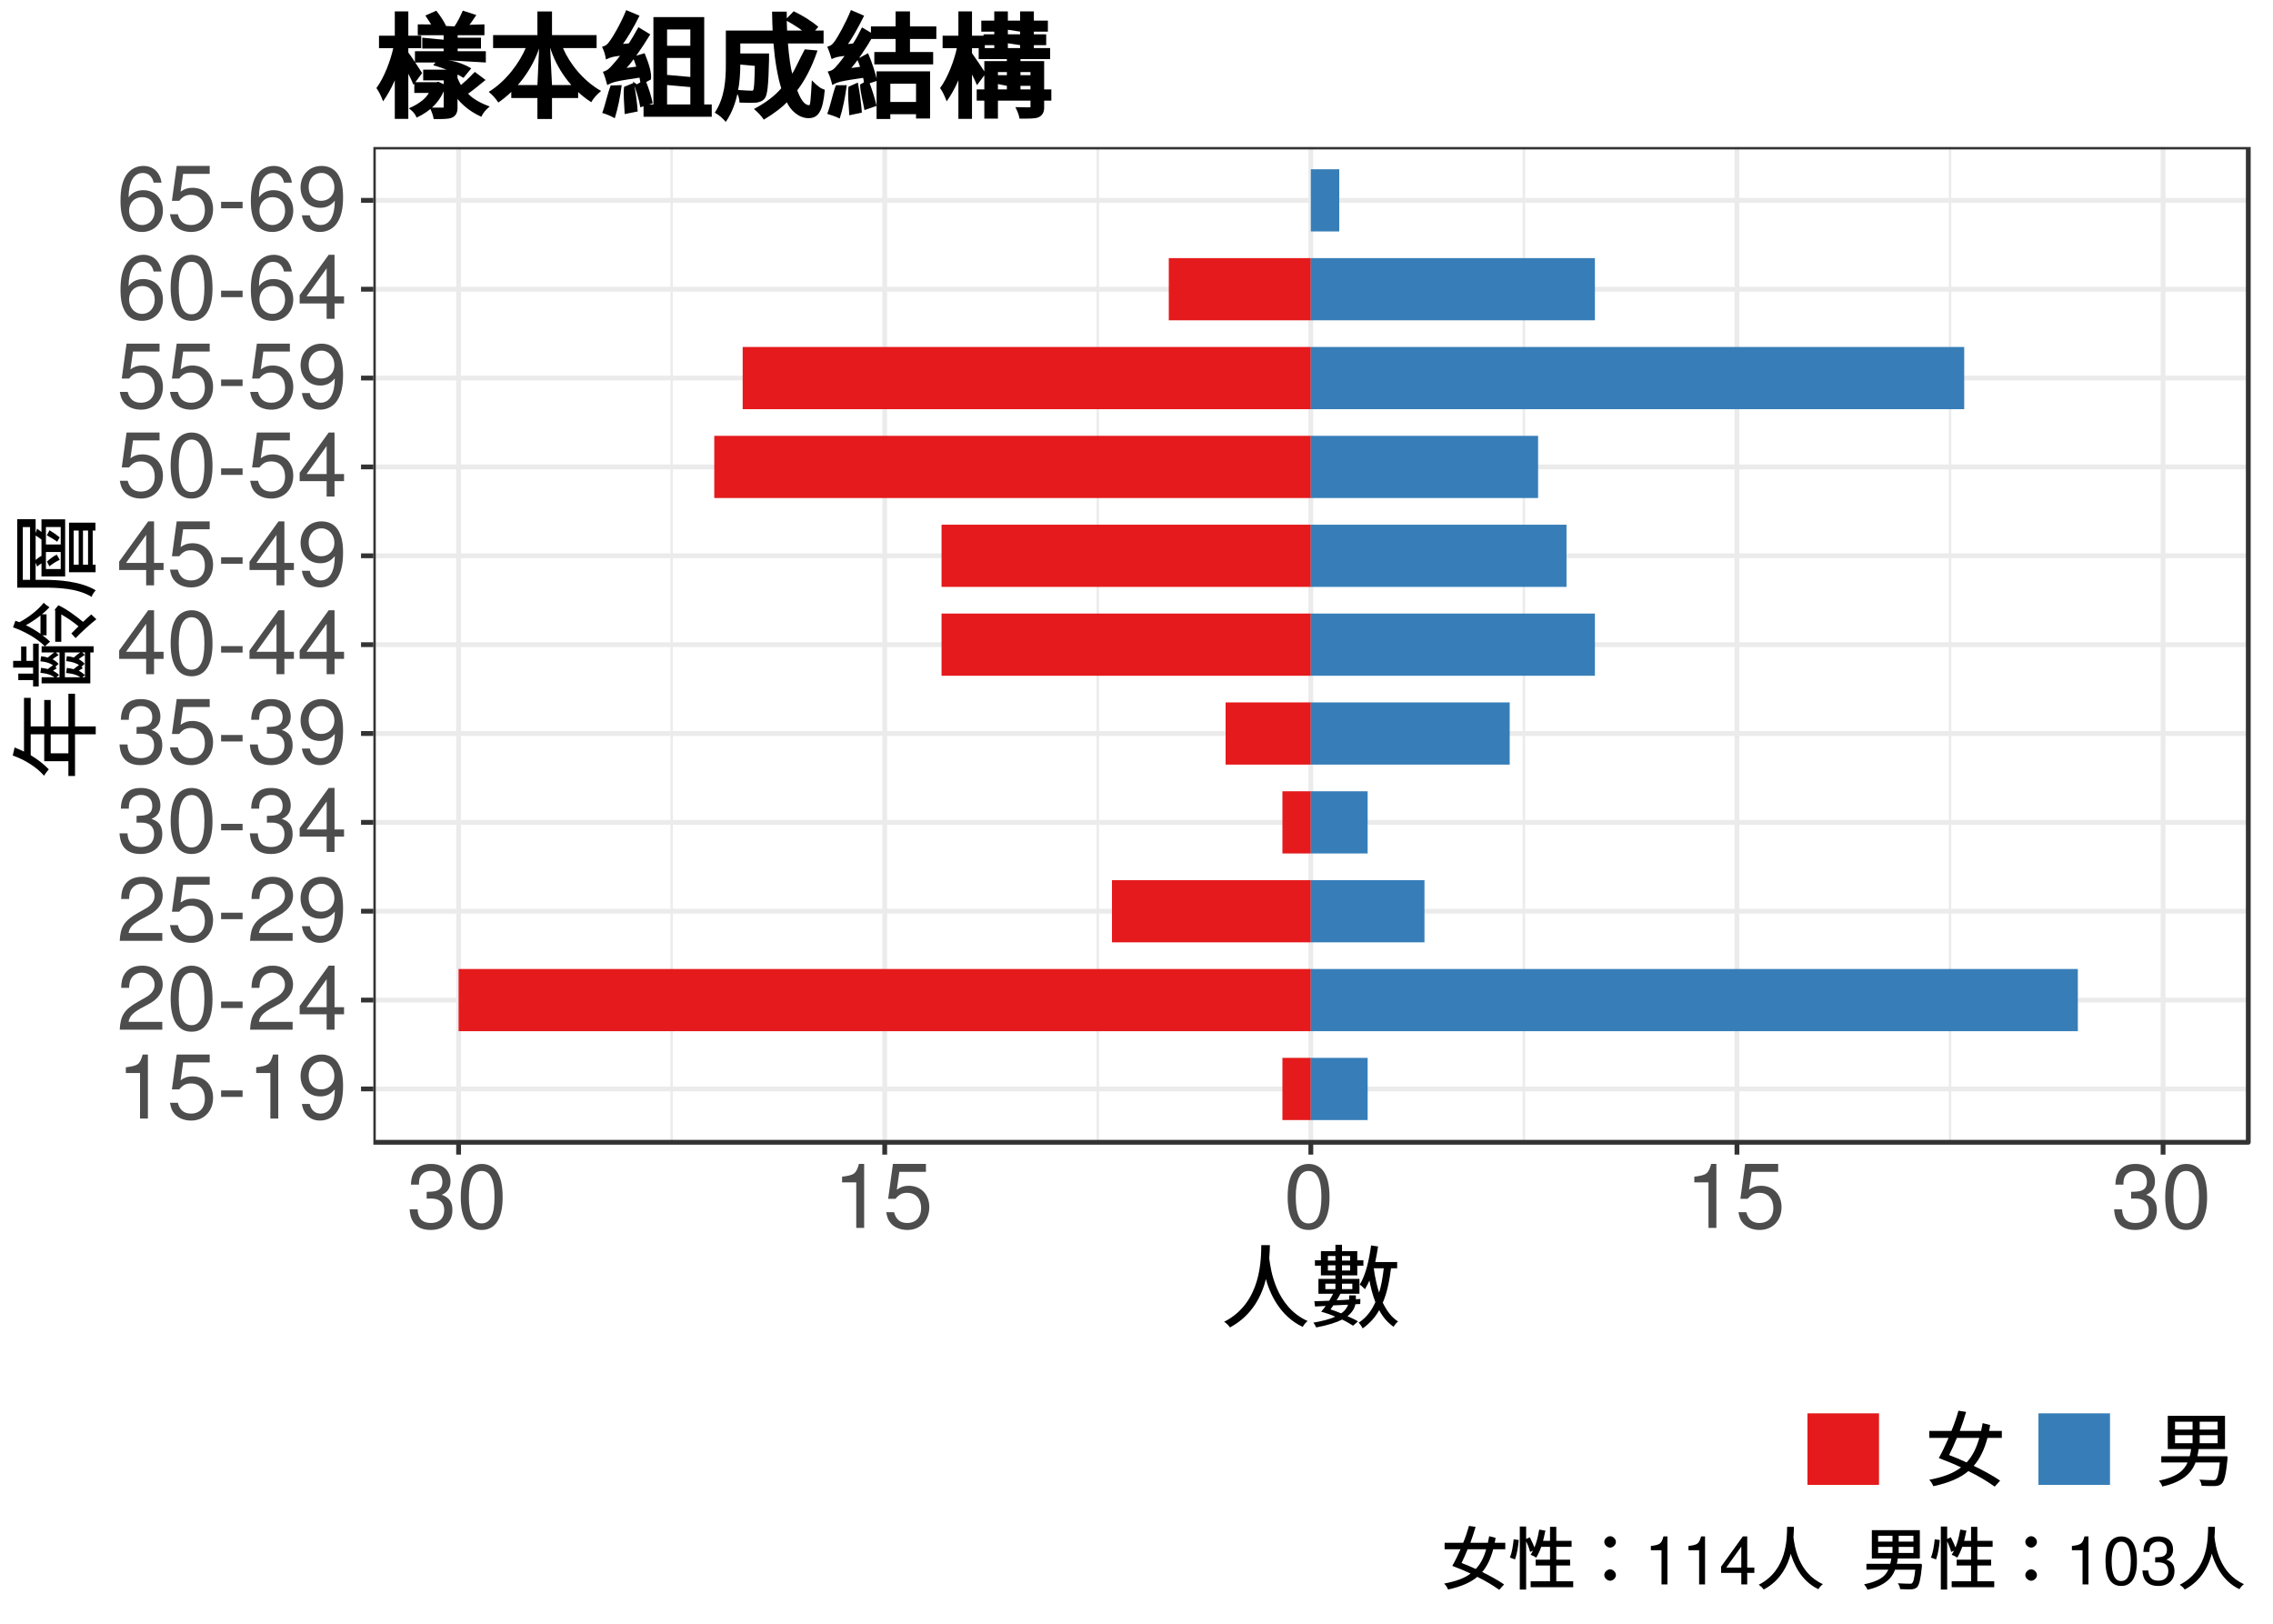 <?xml version="1.0" encoding="UTF-8"?>
<svg xmlns="http://www.w3.org/2000/svg" xmlns:xlink="http://www.w3.org/1999/xlink" width="504pt" height="360pt" viewBox="0 0 504 360" version="1.1">
<defs>
<g>
<symbol overflow="visible" id="glyph0-0">
<path style="stroke:none;" d=""/>
</symbol>
<symbol overflow="visible" id="glyph0-1">
<path style="stroke:none;" d="M 5.188 -10.094 L 5.188 0 L 6.938 0 L 6.938 -14.188 L 5.781 -14.188 C 5.156 -12 4.766 -11.703 2.047 -11.359 L 2.047 -10.094 Z M 5.188 -10.094 "/>
</symbol>
<symbol overflow="visible" id="glyph0-2">
<path style="stroke:none;" d="M 9.516 -14.188 L 2.203 -14.188 L 1.141 -6.453 L 2.766 -6.453 C 3.578 -7.438 4.266 -7.781 5.359 -7.781 C 7.266 -7.781 8.453 -6.484 8.453 -4.375 C 8.453 -2.344 7.281 -1.094 5.359 -1.094 C 3.812 -1.094 2.875 -1.875 2.453 -3.484 L 0.703 -3.484 C 0.938 -2.312 1.141 -1.766 1.562 -1.234 C 2.359 -0.156 3.797 0.453 5.406 0.453 C 8.266 0.453 10.266 -1.625 10.266 -4.625 C 10.266 -7.422 8.406 -9.344 5.688 -9.344 C 4.688 -9.344 3.875 -9.078 3.062 -8.484 L 3.625 -12.438 L 9.516 -12.438 Z M 9.516 -14.188 "/>
</symbol>
<symbol overflow="visible" id="glyph0-3">
<path style="stroke:none;" d="M 5.688 -6.234 L 0.922 -6.234 L 0.922 -4.797 L 5.688 -4.797 Z M 5.688 -6.234 "/>
</symbol>
<symbol overflow="visible" id="glyph0-4">
<path style="stroke:none;" d="M 1.062 -3.234 C 1.406 -0.922 2.922 0.453 5.078 0.453 C 6.641 0.453 8.062 -0.297 8.875 -1.562 C 9.781 -2.938 10.188 -4.688 10.188 -7.266 C 10.188 -9.641 9.812 -11.156 8.984 -12.422 C 8.203 -13.562 6.953 -14.188 5.406 -14.188 C 2.703 -14.188 0.766 -12.188 0.766 -9.406 C 0.766 -6.766 2.562 -4.906 5.125 -4.906 C 6.453 -4.906 7.438 -5.375 8.359 -6.484 C 8.344 -3.016 7.219 -1.094 5.203 -1.094 C 3.953 -1.094 3.094 -1.875 2.812 -3.234 Z M 5.375 -12.641 C 7.016 -12.641 8.266 -11.281 8.266 -9.438 C 8.266 -7.703 7.047 -6.453 5.312 -6.453 C 3.625 -6.453 2.562 -7.641 2.562 -9.547 C 2.562 -11.344 3.766 -12.641 5.375 -12.641 Z M 5.375 -12.641 "/>
</symbol>
<symbol overflow="visible" id="glyph0-5">
<path style="stroke:none;" d="M 10.125 -1.734 L 2.656 -1.734 C 2.844 -2.906 3.484 -3.641 5.219 -4.656 L 7.219 -5.734 C 9.203 -6.812 10.219 -8.281 10.219 -10.016 C 10.219 -11.203 9.734 -12.297 8.906 -13.062 C 8.062 -13.812 7.016 -14.188 5.688 -14.188 C 3.875 -14.188 2.547 -13.547 1.766 -12.344 C 1.266 -11.578 1.047 -10.703 1 -9.266 L 2.766 -9.266 C 2.812 -10.219 2.938 -10.797 3.188 -11.266 C 3.641 -12.125 4.562 -12.641 5.625 -12.641 C 7.219 -12.641 8.422 -11.5 8.422 -9.984 C 8.422 -8.859 7.766 -7.906 6.5 -7.188 L 4.656 -6.141 C 1.703 -4.453 0.844 -3.125 0.688 0 L 10.125 0 Z M 10.125 -1.734 "/>
</symbol>
<symbol overflow="visible" id="glyph0-6">
<path style="stroke:none;" d="M 5.5 -14.188 C 4.188 -14.188 2.984 -13.594 2.234 -12.625 C 1.312 -11.375 0.859 -9.484 0.859 -6.859 C 0.859 -2.078 2.453 0.453 5.5 0.453 C 8.5 0.453 10.141 -2.078 10.141 -6.734 C 10.141 -9.5 9.703 -11.344 8.766 -12.625 C 8.016 -13.625 6.844 -14.188 5.5 -14.188 Z M 5.5 -12.625 C 7.406 -12.625 8.344 -10.703 8.344 -6.906 C 8.344 -2.875 7.422 -1 5.453 -1 C 3.594 -1 2.656 -2.953 2.656 -6.844 C 2.656 -10.719 3.594 -12.625 5.5 -12.625 Z M 5.5 -12.625 "/>
</symbol>
<symbol overflow="visible" id="glyph0-7">
<path style="stroke:none;" d="M 6.547 -3.406 L 6.547 0 L 8.297 0 L 8.297 -3.406 L 10.406 -3.406 L 10.406 -4.984 L 8.297 -4.984 L 8.297 -14.188 L 7 -14.188 L 0.562 -5.266 L 0.562 -3.406 Z M 6.547 -4.984 L 2.094 -4.984 L 6.547 -11.188 Z M 6.547 -4.984 "/>
</symbol>
<symbol overflow="visible" id="glyph0-8">
<path style="stroke:none;" d="M 4.422 -6.5 L 4.641 -6.5 L 5.375 -6.516 C 7.312 -6.516 8.312 -5.641 8.312 -3.938 C 8.312 -2.156 7.219 -1.094 5.375 -1.094 C 3.453 -1.094 2.516 -2.062 2.406 -4.125 L 0.641 -4.125 C 0.719 -2.984 0.922 -2.234 1.266 -1.594 C 1.984 -0.234 3.375 0.453 5.312 0.453 C 8.234 0.453 10.125 -1.281 10.125 -3.953 C 10.125 -5.766 9.422 -6.766 7.719 -7.344 C 9.047 -7.859 9.703 -8.859 9.703 -10.281 C 9.703 -12.719 8.078 -14.188 5.375 -14.188 C 2.516 -14.188 1 -12.625 0.938 -9.594 L 2.703 -9.594 C 2.719 -10.453 2.797 -10.938 3.016 -11.375 C 3.422 -12.156 4.297 -12.641 5.406 -12.641 C 6.953 -12.641 7.906 -11.719 7.906 -10.219 C 7.906 -9.219 7.547 -8.625 6.766 -8.297 C 6.281 -8.094 5.656 -8.016 4.422 -8 Z M 4.422 -6.5 "/>
</symbol>
<symbol overflow="visible" id="glyph0-9">
<path style="stroke:none;" d="M 9.953 -10.484 C 9.625 -12.797 8.094 -14.188 5.938 -14.188 C 4.375 -14.188 2.984 -13.422 2.141 -12.156 C 1.266 -10.781 0.859 -9.047 0.859 -6.453 C 0.859 -4.078 1.219 -2.562 2.062 -1.297 C 2.812 -0.156 4.062 0.453 5.625 0.453 C 8.312 0.453 10.266 -1.547 10.266 -4.312 C 10.266 -6.953 8.453 -8.812 5.922 -8.812 C 4.516 -8.812 3.422 -8.281 2.656 -7.234 C 2.688 -10.703 3.797 -12.625 5.812 -12.625 C 7.062 -12.625 7.922 -11.844 8.203 -10.484 Z M 5.703 -7.266 C 7.406 -7.266 8.453 -6.078 8.453 -4.188 C 8.453 -2.406 7.266 -1.094 5.641 -1.094 C 4 -1.094 2.766 -2.453 2.766 -4.281 C 2.766 -6.047 3.953 -7.266 5.703 -7.266 Z M 5.703 -7.266 "/>
</symbol>
<symbol overflow="visible" id="glyph1-0">
<path style="stroke:none;" d="M 2 2.406 L 18.156 2.406 L 18.156 -17.641 L 1.812 -17.641 L 1.812 2.406 Z M 10.094 -8.453 L 3.781 -16.594 L 16.203 -16.594 L 10 -8.594 Z M 10.734 -7.594 L 17.094 -15.781 L 16.812 -15.797 L 16.812 0.562 L 17.094 0.547 L 10.766 -7.625 Z M 3.734 1.406 L 10 -6.641 L 16.203 1.359 L 3.781 1.359 Z M 2.875 -15.781 L 9.219 -7.625 L 2.875 0.547 L 3.156 0.562 L 3.156 -15.797 Z M 2.875 -15.781 "/>
</symbol>
<symbol overflow="visible" id="glyph1-1">
<path style="stroke:none;" d="M 9.016 -16.781 C 8.953 -13.734 9.125 -3.938 0.781 0.281 C 1.281 0.625 1.766 1.062 2.062 1.547 C 7.078 -1.141 9.234 -5.641 10.156 -9.641 L 9.906 -9.641 C 10.859 -5.922 13.141 -0.953 18.203 1.422 C 18.438 0.953 18.875 0.453 19.297 0.125 C 12.156 -3.062 11.078 -11.406 10.781 -13.781 C 10.875 -14.953 10.906 -15.953 10.922 -16.703 L 9.016 -16.703 Z M 9.016 -16.781 "/>
</symbol>
<symbol overflow="visible" id="glyph1-2">
<path style="stroke:none;" d="M 8.312 -3.641 C 8.094 -3 7.688 -2.203 6.719 -1.578 C 5.953 -1.906 5.094 -2.219 4.375 -2.453 C 4.562 -2.719 4.781 -3.016 4.984 -3.344 L 8.266 -3.5 Z M 3.094 -8.156 L 5.453 -8.156 L 5.453 -6.953 L 3.219 -6.953 L 3.219 -8.156 Z M 9.203 -8.188 L 9.203 -6.953 L 6.906 -6.953 L 6.906 -8.156 L 9.203 -8.156 Z M 3.781 -11.062 L 3.781 -12.234 L 5.453 -12.234 L 5.453 -11.078 L 3.781 -11.078 Z M 5.453 -14.312 L 5.453 -13.281 L 3.781 -13.281 L 3.781 -14.297 L 5.453 -14.297 Z M 8.719 -14.312 L 8.719 -13.281 L 6.906 -13.281 L 6.906 -14.297 L 8.719 -14.297 Z M 6.906 -11.062 L 6.906 -12.234 L 8.719 -12.234 L 8.719 -11.078 L 6.906 -11.078 Z M 10.953 -3.688 L 10.984 -4.766 L 9.984 -4.703 L 9.984 -5.562 L 8.5 -5.562 L 8.5 -4.625 C 7.594 -4.562 6.578 -4.5 5.719 -4.484 C 6 -4.922 6.312 -5.438 6.562 -5.922 L 10.781 -5.922 L 10.781 -9.219 L 6.906 -9.219 L 6.906 -10 L 10.297 -10 L 10.297 -12.156 L 11.656 -12.156 L 11.656 -13.344 L 10.297 -13.344 L 10.297 -15.375 L 6.906 -15.375 L 6.906 -16.781 L 5.453 -16.781 L 5.453 -15.375 L 2.234 -15.375 L 2.234 -13.344 L 0.906 -13.344 L 0.906 -12.156 L 2.234 -12.156 L 2.234 -10 L 5.453 -10 L 5.453 -9.219 L 1.688 -9.219 L 1.688 -5.922 L 4.938 -5.922 C 4.703 -5.438 4.375 -4.922 4.078 -4.375 C 2.953 -4.344 1.844 -4.281 0.781 -4.266 L 0.938 -3.094 L 3.297 -3.219 C 3 -2.797 2.641 -2.359 2.297 -1.938 C 3.422 -1.641 4.484 -1.266 5.422 -0.844 C 4.375 -0.359 2.797 0.094 0.562 0.484 C 0.797 0.766 1.047 1.188 1.188 1.547 C 3.812 1.047 5.703 0.438 6.938 -0.203 C 7.859 0.219 8.625 0.688 9.359 1.156 L 10.453 0.203 C 9.812 -0.203 8.938 -0.594 8.125 -0.953 C 9.219 -1.812 9.703 -2.734 9.875 -3.594 L 10.953 -3.656 Z M 16.188 -11.703 C 15.938 -9.484 15.594 -7.5 15.016 -5.781 L 15.281 -5.688 C 14.688 -7.453 14.234 -9.484 13.953 -11.578 L 16.156 -11.578 Z M 19.141 -11.594 L 19.141 -12.953 L 14.281 -12.953 C 14.516 -14.062 14.734 -15.234 14.906 -16.406 L 13.359 -16.641 C 12.922 -13.422 12.188 -10.094 10.844 -7.953 C 11.156 -7.766 11.656 -7.266 12 -6.938 C 12.453 -7.703 12.844 -8.453 13.156 -9.281 L 12.906 -9.281 C 13.266 -7.344 13.719 -5.562 14.312 -4.062 C 13.5 -2.219 12.344 -0.641 10.594 0.5 C 10.922 0.781 11.297 1.344 11.484 1.766 C 13.203 0.547 14.359 -0.844 15.156 -2.297 C 15.875 -0.906 16.922 0.406 18.359 1.406 C 18.594 0.938 19 0.5 19.344 0.219 C 17.875 -0.703 16.844 -2.141 15.953 -3.938 C 16.875 -6.078 17.406 -8.625 17.781 -11.578 L 19.141 -11.578 Z M 19.141 -11.594 "/>
</symbol>
<symbol overflow="visible" id="glyph2-0">
<path style="stroke:none;" d="M 2.406 -2 L 2.406 -18.156 L -17.641 -18.156 L -17.641 -1.812 L 2.406 -1.812 Z M -8.453 -10.094 L -16.594 -3.781 L -16.594 -16.203 L -8.594 -10 Z M -7.594 -10.734 L -15.781 -17.094 L -15.797 -16.812 L 0.562 -16.812 L 0.547 -17.094 L -7.625 -10.766 Z M 1.406 -3.734 L -6.641 -10 L 1.359 -16.203 L 1.359 -3.781 Z M -15.781 -2.875 L -7.625 -9.219 L 0.547 -2.875 L 0.562 -3.156 L -15.797 -3.156 Z M -15.781 -2.875 "/>
</symbol>
<symbol overflow="visible" id="glyph2-1">
<path style="stroke:none;" d="M -4.5 -5.906 L -8.438 -5.906 L -8.438 -10.125 L -4.516 -10.125 L -4.516 -5.906 Z M -4.516 -19 L -4.516 -11.875 L -8.438 -11.875 L -8.438 -17.734 L -9.875 -17.734 L -9.875 -11.875 L -12.875 -11.875 L -12.875 -18.203 L -14.359 -18.203 L -14.359 -6.297 C -15.016 -6.594 -15.734 -6.922 -16.438 -7.203 L -16.859 -5.422 C -14.219 -4.5 -11.562 -2.859 -9.906 -0.938 C -9.688 -1.359 -9.188 -1.984 -8.859 -2.359 C -9.984 -3.516 -11.344 -4.578 -12.875 -5.484 L -12.875 -10.125 L -9.875 -10.125 L -9.875 -4.156 L -4.516 -4.156 L -4.516 -0.875 L -3.047 -0.875 L -3.047 -10.125 L 1.547 -10.125 L 1.547 -11.875 L -3.047 -11.875 L -3.047 -19.125 L -4.516 -19.125 Z M -4.516 -19 "/>
</symbol>
<symbol overflow="visible" id="glyph2-2">
<path style="stroke:none;" d="M -12.344 -10.094 L -12.344 -6.406 L -13.812 -6.406 L -13.812 -9.594 L -15 -9.594 L -15 -6.406 L -16.766 -6.406 L -16.766 -4.906 L -12.344 -4.906 L -12.344 -3.578 L -15.625 -3.578 L -15.625 -2.141 L -12.344 -2.141 L -12.344 -0.734 L -11.094 -0.734 L -11.094 -10.219 L -12.344 -10.219 Z M -10.781 -3.766 C -9.422 -3.625 -8.188 -3.344 -7.359 -2.562 C -7.203 -2.781 -6.859 -3.078 -6.578 -3.281 C -7.094 -3.734 -7.625 -4.078 -7.922 -4.219 C -7.797 -4.297 -7.484 -4.547 -7.094 -4.734 L -7.844 -5.484 C -8.188 -5.281 -8.688 -4.922 -9.062 -4.594 C -9.562 -4.719 -10.078 -4.797 -10.578 -4.859 L -10.719 -3.734 Z M -7.453 -8.375 C -7.906 -8.125 -8.562 -7.594 -9.078 -7.141 C -9.562 -7.281 -10.062 -7.375 -10.562 -7.438 L -10.719 -6.312 C -9.422 -6.188 -8.219 -5.844 -7.422 -4.984 C -7.266 -5.234 -6.938 -5.547 -6.688 -5.734 C -7.156 -6.234 -7.688 -6.594 -8.016 -6.766 C -7.719 -7 -7.188 -7.406 -6.688 -7.688 L -7.438 -8.406 Z M -2.094 -5.516 C -2.422 -5.312 -2.938 -4.922 -3.344 -4.562 C -3.844 -4.703 -4.344 -4.781 -4.859 -4.844 L -5.016 -3.719 C -3.703 -3.594 -2.422 -3.312 -1.594 -2.547 C -1.438 -2.766 -1.125 -3.062 -0.844 -3.266 C -1.359 -3.719 -1.875 -4.062 -2.219 -4.219 C -2.078 -4.312 -1.719 -4.562 -1.312 -4.781 L -2.078 -5.547 Z M -1.656 -8.438 C -2.094 -8.156 -2.797 -7.625 -3.312 -7.156 C -3.812 -7.297 -4.312 -7.406 -4.859 -7.453 L -5 -6.359 C -3.688 -6.203 -2.438 -5.859 -1.641 -5.047 C -1.453 -5.234 -1.156 -5.562 -0.906 -5.766 C -1.375 -6.266 -1.906 -6.625 -2.234 -6.781 C -1.938 -7.016 -1.359 -7.422 -0.875 -7.734 L -1.641 -8.453 Z M -0.812 -2.781 L -5.297 -2.781 L -5.297 -8.266 L -0.844 -8.266 L -0.844 -2.781 Z M -6.484 -8.406 L -6.484 -2.781 L -10.453 -2.781 L -10.453 -1.422 L 0.344 -1.422 L 0.344 -8.266 L 1.078 -8.266 L 1.078 -9.641 L -10.453 -9.641 L -10.453 -8.266 L -6.484 -8.266 Z M -7.516 -17.719 L -7.438 -17.5 L -7.438 -10.641 L -6.094 -10.641 L -6.094 -16.703 C -4.781 -15.984 -3.234 -14.875 -2.281 -14.062 C -2.766 -13.594 -3.312 -13.047 -3.859 -12.484 L -2.922 -11.453 C -1.562 -12.844 0.406 -14.656 1.688 -15.625 L 0.562 -16.703 C 0.047 -16.234 -0.625 -15.656 -1.266 -15.047 C -2.688 -16.219 -4.859 -17.875 -6.734 -18.734 L -7.547 -17.766 Z M -16.812 -13.844 C -14.406 -13.016 -11.547 -11.484 -9.719 -9.625 C -9.453 -9.875 -8.938 -10.359 -8.578 -10.656 C -9.234 -11.297 -9.906 -11.812 -10.578 -12.297 L -10.594 -12.078 L -9.359 -12.078 L -9.359 -16.719 L -10.703 -16.719 L -10.703 -12.406 C -11.734 -13.125 -12.953 -13.859 -13.938 -14.312 C -12.094 -15.312 -10.016 -16.859 -8.719 -18.297 C -9.188 -18.578 -9.703 -18.984 -10 -19.281 C -11.156 -17.766 -13.375 -16 -15.375 -14.984 C -15.719 -15.078 -16 -15.203 -16.266 -15.297 L -16.797 -13.812 Z M -16.812 -13.844 "/>
</symbol>
<symbol overflow="visible" id="glyph2-3">
<path style="stroke:none;" d="M -3.359 -15.297 L -2.234 -15.297 L -2.234 -7.734 L -3.344 -7.734 L -3.344 -15.297 Z M -0.141 -7.734 L -1.281 -7.734 L -1.281 -15.297 L -0.156 -15.297 L -0.156 -7.734 Z M 1.516 -6.188 L 1.516 -7.734 L 0.875 -7.734 L 0.875 -15.297 L 1.484 -15.297 L 1.484 -17.047 L -4.375 -17.047 L -4.375 -6.047 L 1.516 -6.047 Z M -8.703 -7.375 C -8.047 -7.938 -7.141 -8.484 -6.438 -8.812 L -7.094 -9.953 C -7.688 -9.703 -8.578 -9.062 -9.266 -8.422 L -8.719 -7.359 Z M -6.547 -13.859 C -7.078 -14.312 -7.875 -14.875 -8.703 -15.359 L -9.297 -14.234 C -8.594 -13.875 -7.625 -13.281 -7 -12.812 L -6.453 -13.797 Z M -13.016 -16.203 L -13.016 -4.375 L -14.625 -4.375 L -14.625 -16.062 L -13.016 -16.062 Z M -10.453 -9.703 C -10.875 -9.5 -11.422 -9.078 -11.781 -8.781 L -11.781 -14.188 C -11.422 -14 -10.922 -13.641 -10.484 -13.297 L -10.484 -9.703 Z M -6.219 -16.219 L -6.219 -12.203 L -9.5 -12.203 L -9.5 -16.078 L -6.219 -16.078 Z M -9.5 -6.641 L -9.5 -10.547 L -6.219 -10.547 L -6.219 -6.766 L -9.5 -6.766 Z M -15.859 -17.703 L -15.859 -2.641 L -10.047 -2.641 C -6.859 -2.641 -2.5 -2.516 0.641 -0.594 C 0.797 -1.094 1.156 -1.641 1.547 -2.047 C -1.812 -4.062 -6.703 -4.375 -10.047 -4.375 L -11.781 -4.375 L -11.781 -8.203 L -11.438 -7.312 C -11.141 -7.594 -10.797 -7.844 -10.484 -8.016 L -10.484 -5.125 L -5.234 -5.125 L -5.234 -17.781 L -10.484 -17.781 L -10.484 -14.984 C -10.766 -15.188 -11.094 -15.438 -11.453 -15.719 L -11.781 -14.703 L -11.781 -17.812 L -15.859 -17.812 Z M -15.859 -17.703 "/>
</symbol>
<symbol overflow="visible" id="glyph3-0">
<path style="stroke:none;" d="M 1.797 2.156 L 16.359 2.156 L 16.359 -15.984 L 1.625 -15.984 L 1.625 2.156 Z M 9.109 -7.688 L 3.484 -14.938 L 14.484 -14.938 L 8.984 -7.844 Z M 9.688 -6.859 L 15.406 -14.219 L 15.125 -14.281 L 15.125 0.453 L 15.406 0.406 L 9.719 -6.906 Z M 3.391 1.234 L 9 -5.953 L 14.484 1.109 L 3.484 1.109 Z M 2.578 -14.219 L 8.266 -6.906 L 2.578 0.406 L 2.859 0.453 L 2.859 -14.281 Z M 2.578 -14.219 "/>
</symbol>
<symbol overflow="visible" id="glyph3-1">
<path style="stroke:none;" d="M 12.109 -9.484 C 11.469 -7.188 10.562 -5.312 9.25 -3.922 C 7.969 -4.516 6.625 -5.094 5.375 -5.562 C 5.906 -6.609 6.547 -8.016 7.094 -9.359 L 12.078 -9.359 Z M 17.062 -9.438 L 17.062 -10.906 L 14.234 -10.906 C 14.312 -11.281 14.406 -11.734 14.469 -12.219 L 12.812 -12.641 C 12.703 -12 12.594 -11.438 12.469 -10.906 L 7.734 -10.906 C 8.25 -12.281 8.75 -13.75 9.141 -15.125 L 7.438 -15.391 C 7.062 -13.984 6.516 -12.422 5.891 -10.906 L 0.984 -10.906 L 0.984 -9.359 L 5.25 -9.359 C 4.578 -7.797 3.828 -6.188 3.094 -4.891 C 4.906 -4.219 6.594 -3.516 8.016 -2.828 C 6.359 -1.547 4.188 -0.688 0.969 -0.078 C 1.391 0.359 1.672 0.844 1.875 1.344 C 5.312 0.609 7.859 -0.484 9.641 -2 C 11.938 -0.906 13.859 0.281 15.484 1.438 L 16.688 0.109 C 15.141 -0.953 13 -2.125 10.828 -3.172 C 12.219 -4.734 13.219 -6.859 13.875 -9.359 L 17.062 -9.359 Z M 17.062 -9.438 "/>
</symbol>
<symbol overflow="visible" id="glyph3-2">
<path style="stroke:none;" d="M 4.125 -9.969 L 8.141 -9.969 L 8.141 -8.188 L 4.25 -8.188 L 4.25 -9.969 Z M 4.125 -12.953 L 8.141 -12.953 L 8.141 -11.203 L 4.25 -11.203 L 4.25 -12.953 Z M 13.844 -11.203 L 9.719 -11.203 L 9.719 -12.953 L 13.703 -12.953 L 13.703 -11.203 Z M 13.844 -8.188 L 9.719 -8.188 L 9.719 -9.969 L 13.703 -9.969 L 13.703 -8.188 Z M 9.188 -5.219 C 9.328 -5.781 9.406 -6.375 9.484 -6.891 L 15.328 -6.891 L 15.328 -14.25 L 2.641 -14.25 L 2.641 -6.891 L 7.812 -6.891 C 7.766 -6.406 7.656 -5.812 7.5 -5.297 L 1.203 -5.297 L 1.203 -3.922 L 7.031 -3.922 C 6.25 -2.125 4.688 -0.703 0.672 0.125 C 0.984 0.484 1.297 0.953 1.422 1.422 C 5.938 0.391 7.922 -1.531 8.797 -3.922 L 14.188 -3.922 C 13.953 -1.578 13.703 -0.469 13.281 -0.141 C 13.109 0.016 13 0 12.625 0 C 12.188 0 11.016 -0.016 9.641 -0.109 C 9.969 0.359 10.094 0.812 10.141 1.266 C 11.406 1.312 12.531 1.328 13.078 1.312 C 13.719 1.281 14.203 1.156 14.594 0.781 C 15.172 0.234 15.547 -1.219 15.875 -4.625 C 15.906 -4.812 15.891 -5.172 15.891 -5.172 L 15.797 -5.297 L 9.203 -5.297 Z M 9.188 -5.219 "/>
</symbol>
<symbol overflow="visible" id="glyph4-0">
<path style="stroke:none;" d="M 3.016 3 L 23.656 3 L 23.656 -23.031 L 2.344 -23.031 L 2.344 3 Z M 13.094 -11.047 L 6.188 -20.75 L 19.812 -20.75 L 12.266 -11.062 Z M 14.547 -10.016 L 22.891 -20.75 L 21.094 -20.75 L 21.094 0.719 L 22.891 0.719 Z M 5.547 1.547 L 13.016 -8.016 L 19.812 0.719 L 5.141 0.719 Z M 3.125 -20.75 L 11.453 -10.016 L 3.125 0.719 L 4.906 0.719 L 4.906 -20.75 Z M 3.125 -20.75 "/>
</symbol>
<symbol overflow="visible" id="glyph4-1">
<path style="stroke:none;" d="M 16.234 -15.609 L 10.844 -16.125 L 10.844 -13.719 L 15.578 -13.719 L 15.578 -13.125 L 9.219 -13.125 L 9.219 -10.625 L 13.781 -10.625 L 13.266 -10.016 C 16 -9.25 18.25 -8.266 19.984 -7.219 L 21.703 -9.328 C 20.016 -10.312 17.906 -11.094 15.984 -11.141 L 24.938 -10.625 L 24.938 -13.125 L 18.688 -13.125 L 18.688 -13.719 L 23.859 -13.719 L 23.859 -16.125 L 18.688 -16.125 L 18.688 -16.672 L 24.625 -16.672 L 24.625 -19.078 L 21.25 -18.984 C 21.344 -18.922 21.891 -19.781 22.828 -21.141 L 19.828 -22.125 C 19.328 -21 18.766 -19.734 17.875 -18.469 L 19.188 -18.562 L 15.547 -18.75 L 16.156 -18.672 C 15.594 -19.859 14.859 -20.938 13.953 -22.109 L 11.531 -21.031 C 12.297 -19.891 12.812 -19.031 12.812 -19.062 L 9.844 -19.078 L 9.844 -16.672 L 15.578 -16.672 L 15.578 -15.094 Z M 10.812 -8.281 C 10.203 -9.266 8.312 -12.109 7.75 -12.844 L 7.75 -13.797 L 10.609 -13.797 L 10.609 -16.562 L 7.75 -16.562 L 7.75 -21.953 L 4.75 -21.953 L 4.75 -16.562 L 1.25 -16.562 L 1.25 -13.797 L 4.406 -13.797 C 3.844 -11.188 2.406 -7.266 0.672 -4.953 C 1.172 -4.234 1.547 -3.594 2.156 -2.016 C 4.047 -4.719 5.203 -7.422 6.25 -10.828 L 4.75 -10.828 L 4.75 1.875 L 7.75 1.875 L 7.75 -11.062 L 6.094 -11.062 C 7.312 -9.047 8.125 -7.516 8.891 -5.688 Z M 14.391 -6.359 L 13.984 -6.25 L 9.078 -6.25 L 9.078 -3.875 L 12.281 -3.875 C 11.875 -2.984 10.438 -1.547 7.875 -0.469 C 8.828 0.266 9.234 0.734 9.594 1.594 C 12.641 0.172 15.047 -2.078 16.094 -5.594 Z M 22.109 -8.172 C 21.312 -7.281 19.984 -6.078 19.422 -5.625 C 19.297 -5.781 18.953 -6.484 18.656 -7.156 L 18.656 -9.031 L 11.047 -9.031 L 11.047 -6.656 L 15.594 -6.656 L 15.594 -0.469 C 15.594 0 16.078 -0.141 15.891 -0.625 L 12.5 -0.625 C 13.031 0.5 13.234 1.109 13.375 1.922 C 15.516 1.922 16.656 1.922 17.375 1.625 C 18.188 1.312 18.656 0.547 18.656 -0.469 L 18.656 -4.812 L 16.984 -4.812 C 18.922 -1.75 21.078 0.125 23.938 1.406 C 24.375 0.484 24.828 -0.031 25.797 -0.875 C 23.234 -1.797 21.812 -2.828 21 -3.719 C 21.688 -4.172 23.172 -5.328 24.875 -6.75 L 22.516 -8.531 Z M 22.109 -8.172 "/>
</symbol>
<symbol overflow="visible" id="glyph4-2">
<path style="stroke:none;" d="M 24.5 -13.828 L 24.5 -16.703 L 14.609 -16.703 L 14.609 -21.938 L 11.375 -21.938 L 11.375 -16.703 L 1.547 -16.703 L 1.547 -13.828 L 8.781 -13.828 C 7.344 -10.484 4.406 -6.453 0.578 -4.109 C 1.531 -3.312 2.078 -2.703 2.703 -1.75 C 6.922 -4.641 10.297 -9.219 11.891 -14.156 L 11.766 -14.219 L 11.375 -5.625 L 5.578 -5.625 L 5.578 -2.75 L 11.375 -2.75 L 11.375 1.906 L 14.609 1.906 L 14.609 -2.75 L 20.406 -2.75 L 20.406 -5.625 L 14.609 -5.625 L 14.172 -14.266 L 14.094 -14.234 C 15.594 -9.219 18.953 -4.578 23.312 -1.828 C 23.891 -2.828 24.5 -3.438 25.484 -4.312 C 21.516 -6.578 18.516 -10.375 17.047 -13.828 Z M 24.5 -13.828 "/>
</symbol>
<symbol overflow="visible" id="glyph4-3">
<path style="stroke:none;" d="M 11.547 -6.859 C 11.766 -8.328 11.031 -10.531 10.141 -12.688 L 7.516 -11.891 C 7.938 -10.75 8.234 -9.953 8.297 -9.703 L 6.141 -9.422 C 7.297 -10.641 9.375 -13.531 11.391 -16.859 L 8.766 -18.453 C 7.891 -16.828 7.203 -15.719 6.641 -14.859 L 5.344 -14.734 C 6.094 -15.719 7.625 -18.172 9.016 -21 L 6.062 -22.234 C 4.797 -19.125 3.047 -16.203 2.5 -15.5 C 1.938 -14.719 1.703 -14.375 0.703 -14.109 C 1.156 -13.141 1.422 -12.391 1.562 -11.297 C 2.688 -11.828 3.172 -11.922 4.688 -12.109 C 4.438 -11.734 3.578 -10.688 3.172 -10.266 C 2.375 -9.344 1.938 -8.844 0.891 -8.562 C 1.312 -7.625 1.562 -6.75 1.859 -5.609 C 3.078 -6.312 3.703 -6.469 9.016 -7.266 C 9.047 -7.188 9.125 -6.672 9.297 -5.641 L 11.531 -6.859 Z M 2.641 -5.562 C 1.875 -3.641 1.516 -1.531 0.75 0.562 C 1.812 0.891 2.422 1.125 3.531 1.734 C 4.234 -0.562 4.734 -2.969 5.062 -5.609 L 2.75 -5.531 Z M 5.594 -5.234 C 5.375 -3.484 5.656 -1.266 5.719 0.812 L 8.609 0.234 C 8.484 -1.688 8.188 -3.922 7.75 -6.109 L 5.609 -5.234 Z M 7.531 -6.406 C 8.359 -4.203 8.891 -2.469 9.188 -0.688 L 11.938 -1.594 C 11.609 -3.188 11.047 -4.984 10.281 -6.828 L 8.422 -5.781 Z M 14.484 -5.688 L 20.281 -5.172 L 20.281 -1.328 L 15.125 -1.328 L 15.125 -6.203 Z M 20.281 -17.953 L 20.281 -14.328 L 15.125 -14.328 L 15.125 -17.953 Z M 20.938 -7.359 L 15.125 -7.875 L 15.125 -11.625 L 20.281 -11.625 L 20.281 -6.844 Z M 23.359 -1.328 L 23.359 -20.688 L 12.094 -20.688 L 12.094 -1.328 L 9.906 -1.328 L 9.906 1.406 L 25.031 1.406 L 25.031 -1.328 Z M 23.359 -1.328 "/>
</symbol>
<symbol overflow="visible" id="glyph4-4">
<path style="stroke:none;" d="M 16.328 -20.062 C 18.469 -18.906 20.312 -17.656 21.719 -16.359 L 23.656 -18.516 C 22.25 -19.766 20.234 -21 18.203 -21.984 Z M 20.672 -13.562 C 19.406 -11.219 18.406 -8.922 17.875 -8.141 C 17.562 -9.172 17.125 -12.109 16.922 -14.844 L 24.828 -14.844 L 24.828 -17.703 L 16.734 -17.703 C 16.688 -18.562 16.656 -19.938 16.656 -21.906 L 13.406 -21.906 C 13.453 -19.953 13.469 -18.547 13.531 -17.703 L 3.156 -17.703 L 3.156 -10.219 C 3.156 -7 2.969 -2.891 0.703 0.5 C 1.578 1 2.312 1.578 3.141 2.547 C 5.922 -1.484 6.359 -6.672 6.359 -10.188 L 6.047 -10.188 L 9.578 -9.875 C 9.5 -6.234 9.438 -4.719 9.188 -4.469 C 9.094 -4.328 9.188 -4.375 8.938 -4.375 C 8.516 -4.375 7.469 -4.406 5.156 -4.578 C 6 -3.312 6.125 -2.734 6.188 -1.734 C 8.031 -1.672 9.188 -1.672 9.844 -1.719 C 10.594 -1.812 11.297 -2.047 11.766 -2.641 C 12.391 -3.406 12.609 -5.688 12.734 -11.312 L 12.734 -12.625 L 6.359 -12.625 L 6.359 -14.844 L 13.719 -14.844 C 14 -11.281 14.609 -7.547 15.438 -4.906 C 14.109 -3.344 12.266 -1.859 9.391 -0.312 C 10.375 0.516 10.984 1.203 11.578 2.047 C 14.062 0.562 15.844 -0.891 16.688 -1.797 C 17.5 0 19.359 1.719 21.484 1.719 C 23.672 1.719 24.688 0.156 25.094 -4.578 C 24.156 -4.891 23.641 -5.234 22.219 -6.672 C 21.969 -2.109 21.875 -1.156 21.641 -1.156 C 20.625 -1.156 19.797 -2.312 18.984 -4.453 C 20.656 -6.609 22.203 -9.531 23.484 -13.281 L 20.75 -13.531 Z M 20.672 -13.562 "/>
</symbol>
<symbol overflow="visible" id="glyph4-5">
<path style="stroke:none;" d="M 2.562 -5.594 C 1.797 -3.562 1.438 -1.359 0.641 0.766 C 1.734 1.094 2.453 1.344 3.406 1.797 C 4.109 -0.391 4.609 -2.906 4.969 -5.594 L 2.672 -5.578 Z M 5.359 -5.266 C 5.125 -3.391 5.422 -1.094 5.531 1.078 L 8.312 0.484 C 8.188 -1.484 7.875 -3.812 7.422 -6.172 L 5.391 -5.266 Z M 7.922 -5.734 C 7.953 -4.031 8.547 -2.016 8.891 -0.078 L 11.578 -1 C 11.188 -2.75 10.547 -4.766 9.734 -6.812 L 7.969 -5.75 Z M 6.891 -12.219 C 7.562 -10.703 7.859 -9.906 7.922 -9.672 L 5.969 -9.406 C 7.078 -10.641 9.109 -13.516 11 -16.828 L 8.344 -18.406 C 7.516 -16.734 6.906 -15.656 6.344 -14.828 L 5.234 -14.719 C 5.984 -15.734 7.438 -18.188 8.812 -21 L 5.891 -22.25 C 4.641 -19.156 2.906 -16.203 2.391 -15.469 C 1.844 -14.734 1.594 -14.375 0.641 -14.109 C 1.062 -13.172 1.312 -12.359 1.609 -11.375 C 2.578 -11.828 3.062 -11.922 4.484 -12.078 C 4.219 -11.703 3.422 -10.672 3.031 -10.219 C 2.266 -9.312 1.891 -8.828 0.734 -8.625 C 1.203 -7.609 1.484 -6.781 1.75 -5.625 C 2.984 -6.328 3.578 -6.484 8.594 -7.219 C 8.609 -7.172 8.734 -6.688 8.891 -5.625 L 11.703 -6.578 C 11.312 -8.328 10.594 -10.578 9.688 -12.688 L 7.828 -11.672 Z M 20.328 -5.922 L 20.328 -1.875 L 14.625 -1.875 L 14.625 -5.922 Z M 12.234 1.906 L 14.625 1.906 L 14.625 0.844 L 20.328 0.844 L 20.328 1.797 L 23.438 1.797 L 23.438 -8.656 L 11.578 -8.656 L 11.578 1.906 Z M 24.828 -15.844 L 24.828 -18.625 L 18.984 -18.625 L 18.984 -21.953 L 15.797 -21.953 L 15.797 -18.625 L 10.328 -18.625 L 10.328 -15.844 L 15.797 -15.844 L 15.797 -12.953 L 11.078 -12.953 L 11.078 -10.203 L 24.125 -10.203 L 24.125 -12.953 L 18.984 -12.953 L 18.984 -15.844 Z M 24.828 -15.844 "/>
</symbol>
<symbol overflow="visible" id="glyph4-6">
<path style="stroke:none;" d="M 10.766 -8.188 C 10.156 -9.172 8.281 -11.969 7.734 -12.688 L 7.734 -13.797 L 10.578 -13.797 L 10.578 -16.562 L 7.734 -16.562 L 7.734 -21.953 L 4.719 -21.953 L 4.719 -16.562 L 1.219 -16.562 L 1.219 -13.797 L 4.375 -13.797 C 3.812 -11.188 2.391 -7.266 0.656 -4.953 C 1.156 -4.234 1.516 -3.594 2.125 -2.016 C 4.016 -4.719 5.172 -7.422 6.219 -10.828 L 4.719 -10.828 L 4.719 1.875 L 7.734 1.875 L 7.734 -10.906 L 6.078 -10.906 C 7.266 -8.922 8.078 -7.422 8.844 -5.594 Z M 18.484 -4.656 L 18.484 -5.453 L 20.703 -5.453 L 20.703 -4.656 Z M 12.844 -5.969 L 15.469 -5.453 L 15.469 -4.656 L 13.484 -4.656 L 13.484 -6.484 Z M 15.469 -8.5 L 15.469 -7.812 L 13.484 -7.812 L 13.484 -8.5 Z M 20.703 -8.5 L 20.703 -7.812 L 18.484 -7.812 L 18.484 -8.5 Z M 15.047 -14.984 L 18.406 -14.469 L 18.406 -13.828 L 15.688 -13.828 L 15.688 -15.5 Z M 15.047 -17.984 L 18.406 -17.469 L 18.406 -16.875 L 15.688 -16.875 L 15.688 -18.5 Z M 24.688 -4.656 L 23.734 -4.656 L 23.734 -10.938 L 18.484 -10.938 L 18.484 -11.375 L 25.062 -11.375 L 25.062 -13.828 L 21.453 -13.828 L 21.453 -14.469 L 24.188 -14.469 L 24.188 -16.875 L 21.453 -16.875 L 21.453 -17.469 L 24.562 -17.469 L 24.562 -19.906 L 21.453 -19.906 L 21.453 -21.953 L 18.406 -21.953 L 18.406 -19.906 L 15.688 -19.906 L 15.688 -21.953 L 12.672 -21.953 L 12.672 -19.906 L 9.797 -19.906 L 9.797 -17.469 L 12.672 -17.469 L 12.672 -16.875 L 10.297 -16.875 L 10.297 -14.469 L 12.672 -14.469 L 12.672 -13.828 L 9.219 -13.828 L 9.219 -11.375 L 15.469 -11.375 L 15.469 -10.938 L 10.469 -10.938 L 10.469 -4.656 L 8.781 -4.656 L 8.781 -2.172 L 10.469 -2.172 L 10.469 1.828 L 13.484 1.828 L 13.484 -2.172 L 20.703 -2.172 L 20.703 -0.594 C 20.703 -0.188 21.141 -0.281 20.953 -0.688 C 20.609 -0.688 19.547 -0.656 17.359 -0.734 C 17.922 0.438 18.141 1.031 18.281 1.828 C 20.516 1.828 21.688 1.828 22.422 1.547 C 23.266 1.203 23.734 0.453 23.734 -0.562 L 23.734 -2.172 L 25.328 -2.172 L 25.328 -4.656 Z M 24.688 -4.656 "/>
</symbol>
<symbol overflow="visible" id="glyph5-0">
<path style="stroke:none;" d="M 1.5 1.797 L 13.688 1.797 L 13.688 -13.469 L 1.312 -13.469 L 1.312 1.797 Z M 7.625 -6.547 L 3.031 -12.453 L 11.953 -12.453 L 7.5 -6.703 Z M 8.094 -5.734 L 12.875 -11.859 L 12.562 -11.969 L 12.562 0.297 L 12.875 0.203 L 8.172 -5.828 Z M 2.844 1.016 L 7.5 -4.953 L 11.953 0.781 L 3.031 0.781 Z M 2.109 -11.859 L 6.812 -5.828 L 2.109 0.203 L 2.438 0.297 L 2.438 -11.969 Z M 2.109 -11.859 "/>
</symbol>
<symbol overflow="visible" id="glyph5-1">
<path style="stroke:none;" d="M 10.062 -7.938 C 9.531 -6.016 8.797 -4.562 7.703 -3.422 C 6.641 -3.922 5.516 -4.391 4.562 -4.75 C 4.938 -5.516 5.484 -6.75 5.906 -7.797 L 10.016 -7.797 Z M 14.25 -7.938 L 14.25 -9.234 L 11.906 -9.234 C 11.953 -9.484 12.031 -9.859 12.109 -10.312 L 10.688 -10.688 C 10.562 -10.031 10.469 -9.562 10.391 -9.234 L 6.516 -9.234 C 6.906 -10.312 7.312 -11.531 7.672 -12.75 L 6.203 -12.969 C 5.844 -11.688 5.406 -10.375 4.922 -9.234 L 0.797 -9.234 L 0.797 -7.797 L 4.328 -7.797 C 3.781 -6.531 3.188 -5.297 2.5 -4.109 C 4.094 -3.516 5.484 -2.922 6.562 -2.406 C 5.281 -1.422 3.5 -0.719 0.688 -0.188 C 1.141 0.281 1.359 0.625 1.562 1.125 C 4.422 0.516 6.562 -0.422 8.047 -1.672 C 9.938 -0.75 11.531 0.219 12.906 1.203 L 13.984 0 C 12.625 -0.938 10.828 -1.922 9.125 -2.75 C 10.203 -3.953 11.047 -5.797 11.578 -7.797 L 14.25 -7.797 Z M 14.25 -7.938 "/>
</symbol>
<symbol overflow="visible" id="glyph5-2">
<path style="stroke:none;" d="M 1.469 -5.719 C 1.859 -6.812 2.141 -8.5 2.234 -9.844 L 1.109 -10 C 0.984 -8.641 0.719 -7 0.281 -5.938 L 1.406 -5.547 Z M 2.625 1.141 L 3.875 1.141 L 3.875 -12.828 L 2.469 -12.828 L 2.469 1.141 Z M 3.734 -9.828 C 4.156 -9 4.562 -8.031 4.766 -7.188 L 5.859 -7.719 C 5.672 -8.422 5.156 -9.562 4.688 -10.453 L 3.656 -9.969 Z M 10.562 -0.562 L 10.562 -4.188 L 13.625 -4.188 L 13.625 -5.484 L 10.562 -5.484 L 10.562 -8.328 L 13.953 -8.328 L 13.953 -9.656 L 10.562 -9.656 L 10.562 -12.766 L 9.172 -12.766 L 9.172 -9.656 L 7.625 -9.656 C 7.781 -10.266 7.969 -11.047 8.141 -11.922 L 6.781 -12.156 C 6.406 -9.953 5.844 -8.047 4.875 -6.578 C 5.359 -6.391 5.75 -6.188 6.109 -5.938 C 6.562 -6.672 6.953 -7.562 7.219 -8.328 L 9.172 -8.328 L 9.172 -5.484 L 5.984 -5.484 L 5.984 -4.188 L 9.172 -4.188 L 9.172 -0.703 L 4.875 -0.703 L 4.875 0.625 L 14.312 0.625 L 14.312 -0.703 L 10.562 -0.703 Z M 10.562 -0.562 "/>
</symbol>
<symbol overflow="visible" id="glyph5-3">
<path style="stroke:none;" d="M 7.5 -8.156 C 8.094 -8.156 8.781 -8.734 8.781 -9.422 C 8.781 -10.109 8.094 -10.688 7.5 -10.688 C 6.906 -10.688 6.203 -10.109 6.203 -9.422 C 6.203 -8.734 6.906 -8.156 7.5 -8.156 Z M 7.5 -0.812 C 8.094 -0.812 8.781 -1.391 8.781 -2.062 C 8.781 -2.766 8.094 -3.344 7.5 -3.344 C 6.906 -3.344 6.203 -2.766 6.203 -2.062 C 6.203 -1.391 6.906 -0.812 7.5 -0.812 Z M 7.5 -0.812 "/>
</symbol>
<symbol overflow="visible" id="glyph5-4">
<path style="stroke:none;" d="M 6.719 -12.625 C 6.672 -10.344 6.812 -3.156 0.422 0.078 C 0.938 0.438 1.297 0.766 1.531 1.141 C 5.344 -0.891 6.969 -4.344 7.672 -7.344 L 7.375 -7.344 C 8.094 -4.562 9.859 -0.719 13.672 1.062 C 13.859 0.688 14.188 0.312 14.656 -0.062 C 9.125 -2.531 8.359 -8.672 8.125 -10.453 C 8.203 -11.344 8.219 -12.094 8.234 -12.766 L 6.719 -12.766 Z M 6.719 -12.625 "/>
</symbol>
<symbol overflow="visible" id="glyph5-5">
<path style="stroke:none;" d="M 3.438 -8.312 L 6.75 -8.312 L 6.75 -6.969 L 3.562 -6.969 L 3.562 -8.312 Z M 3.438 -10.797 L 6.75 -10.797 L 6.75 -9.484 L 3.562 -9.484 L 3.562 -10.797 Z M 11.531 -9.484 L 8.125 -9.484 L 8.125 -10.797 L 11.391 -10.797 L 11.391 -9.484 Z M 11.531 -6.969 L 8.125 -6.969 L 8.125 -8.312 L 11.391 -8.312 L 11.391 -6.969 Z M 7.688 -4.422 C 7.797 -4.891 7.875 -5.391 7.922 -5.75 L 12.812 -5.75 L 12.812 -12.031 L 2.172 -12.031 L 2.172 -5.75 L 6.484 -5.75 C 6.438 -5.375 6.344 -4.875 6.25 -4.562 L 0.969 -4.562 L 0.969 -3.266 L 5.812 -3.266 C 5.172 -1.797 3.906 -0.734 0.438 -0.016 C 0.812 0.391 1.047 0.719 1.188 1.188 C 4.953 0.328 6.625 -1.344 7.328 -3.266 L 11.797 -3.266 C 11.594 -1.344 11.406 -0.531 11.062 -0.25 C 10.906 -0.125 10.828 -0.156 10.516 -0.156 C 10.156 -0.156 9.188 -0.172 7.922 -0.25 C 8.297 0.281 8.391 0.594 8.438 1.047 C 9.516 1.094 10.438 1.109 10.906 1.094 C 11.438 1.062 11.844 0.938 12.188 0.625 C 12.656 0.188 12.984 -1.094 13.266 -3.938 C 13.297 -4.078 13.266 -4.312 13.266 -4.312 L 13.172 -4.562 L 7.703 -4.562 Z M 7.688 -4.422 "/>
</symbol>
<symbol overflow="visible" id="glyph6-0">
<path style="stroke:none;" d=""/>
</symbol>
<symbol overflow="visible" id="glyph6-1">
<path style="stroke:none;" d="M 3.891 -7.578 L 3.891 0 L 5.203 0 L 5.203 -10.641 L 4.328 -10.641 C 3.875 -9 3.562 -8.781 1.531 -8.516 L 1.531 -7.578 Z M 3.891 -7.578 "/>
</symbol>
<symbol overflow="visible" id="glyph6-2">
<path style="stroke:none;" d="M 4.906 -2.547 L 4.906 0 L 6.219 0 L 6.219 -2.547 L 7.797 -2.547 L 7.797 -3.734 L 6.219 -3.734 L 6.219 -10.641 L 5.25 -10.641 L 0.422 -3.938 L 0.422 -2.547 Z M 4.906 -3.734 L 1.578 -3.734 L 4.906 -8.391 Z M 4.906 -3.734 "/>
</symbol>
<symbol overflow="visible" id="glyph6-3">
<path style="stroke:none;" d=""/>
</symbol>
<symbol overflow="visible" id="glyph6-4">
<path style="stroke:none;" d="M 4.125 -10.641 C 3.141 -10.641 2.234 -10.203 1.688 -9.469 C 0.984 -8.531 0.641 -7.109 0.641 -5.141 C 0.641 -1.562 1.844 0.344 4.125 0.344 C 6.375 0.344 7.609 -1.562 7.609 -5.062 C 7.609 -7.125 7.281 -8.5 6.562 -9.469 C 6.016 -10.219 5.125 -10.641 4.125 -10.641 Z M 4.125 -9.469 C 5.547 -9.469 6.25 -8.031 6.25 -5.172 C 6.25 -2.156 5.562 -0.75 4.094 -0.75 C 2.703 -0.75 2 -2.219 2 -5.125 C 2 -8.047 2.703 -9.469 4.125 -9.469 Z M 4.125 -9.469 "/>
</symbol>
<symbol overflow="visible" id="glyph6-5">
<path style="stroke:none;" d="M 3.312 -4.875 L 3.484 -4.875 L 4.031 -4.891 C 5.484 -4.891 6.234 -4.234 6.234 -2.953 C 6.234 -1.625 5.422 -0.828 4.031 -0.828 C 2.594 -0.828 1.891 -1.547 1.797 -3.094 L 0.484 -3.094 C 0.547 -2.234 0.688 -1.688 0.938 -1.203 C 1.484 -0.188 2.531 0.344 3.984 0.344 C 6.188 0.344 7.594 -0.953 7.594 -2.969 C 7.594 -4.312 7.062 -5.062 5.797 -5.5 C 6.781 -5.891 7.281 -6.641 7.281 -7.703 C 7.281 -9.547 6.062 -10.641 4.031 -10.641 C 1.891 -10.641 0.75 -9.469 0.703 -7.203 L 2.031 -7.203 C 2.047 -7.844 2.094 -8.203 2.266 -8.531 C 2.562 -9.125 3.219 -9.484 4.047 -9.484 C 5.219 -9.484 5.922 -8.797 5.922 -7.672 C 5.922 -6.922 5.656 -6.469 5.062 -6.219 C 4.703 -6.078 4.25 -6.016 3.312 -6 Z M 3.312 -4.875 "/>
</symbol>
</g>
<clipPath id="clip1">
  <path d="M 82.789 32.598 L 499 32.598 L 499 254 L 82.789 254 Z M 82.789 32.598 "/>
</clipPath>
<clipPath id="clip2">
  <path d="M 148 32.598 L 150 32.598 L 150 254 L 148 254 Z M 148 32.598 "/>
</clipPath>
<clipPath id="clip3">
  <path d="M 243 32.598 L 244 32.598 L 244 254 L 243 254 Z M 243 32.598 "/>
</clipPath>
<clipPath id="clip4">
  <path d="M 337 32.598 L 339 32.598 L 339 254 L 337 254 Z M 337 32.598 "/>
</clipPath>
<clipPath id="clip5">
  <path d="M 432 32.598 L 433 32.598 L 433 254 L 432 254 Z M 432 32.598 "/>
</clipPath>
<clipPath id="clip6">
  <path d="M 82.789 240 L 499.52 240 L 499.52 242 L 82.789 242 Z M 82.789 240 "/>
</clipPath>
<clipPath id="clip7">
  <path d="M 82.789 221 L 499.52 221 L 499.52 223 L 82.789 223 Z M 82.789 221 "/>
</clipPath>
<clipPath id="clip8">
  <path d="M 82.789 201 L 499.52 201 L 499.52 203 L 82.789 203 Z M 82.789 201 "/>
</clipPath>
<clipPath id="clip9">
  <path d="M 82.789 181 L 499.52 181 L 499.52 183 L 82.789 183 Z M 82.789 181 "/>
</clipPath>
<clipPath id="clip10">
  <path d="M 82.789 162 L 499.52 162 L 499.52 164 L 82.789 164 Z M 82.789 162 "/>
</clipPath>
<clipPath id="clip11">
  <path d="M 82.789 142 L 499.52 142 L 499.52 144 L 82.789 144 Z M 82.789 142 "/>
</clipPath>
<clipPath id="clip12">
  <path d="M 82.789 122 L 499.52 122 L 499.52 124 L 82.789 124 Z M 82.789 122 "/>
</clipPath>
<clipPath id="clip13">
  <path d="M 82.789 102 L 499.52 102 L 499.52 105 L 82.789 105 Z M 82.789 102 "/>
</clipPath>
<clipPath id="clip14">
  <path d="M 82.789 83 L 499.52 83 L 499.52 85 L 82.789 85 Z M 82.789 83 "/>
</clipPath>
<clipPath id="clip15">
  <path d="M 82.789 63 L 499.52 63 L 499.52 65 L 82.789 65 Z M 82.789 63 "/>
</clipPath>
<clipPath id="clip16">
  <path d="M 82.789 43 L 499.52 43 L 499.52 45 L 82.789 45 Z M 82.789 43 "/>
</clipPath>
<clipPath id="clip17">
  <path d="M 101 32.598 L 103 32.598 L 103 254 L 101 254 Z M 101 32.598 "/>
</clipPath>
<clipPath id="clip18">
  <path d="M 195 32.598 L 197 32.598 L 197 254 L 195 254 Z M 195 32.598 "/>
</clipPath>
<clipPath id="clip19">
  <path d="M 290 32.598 L 292 32.598 L 292 254 L 290 254 Z M 290 32.598 "/>
</clipPath>
<clipPath id="clip20">
  <path d="M 384 32.598 L 386 32.598 L 386 254 L 384 254 Z M 384 32.598 "/>
</clipPath>
<clipPath id="clip21">
  <path d="M 479 32.598 L 481 32.598 L 481 254 L 479 254 Z M 479 32.598 "/>
</clipPath>
<clipPath id="clip22">
  <path d="M 82.789 32.598 L 499.52 32.598 L 499.52 254 L 82.789 254 Z M 82.789 32.598 "/>
</clipPath>
</defs>
<g id="surface3">
<rect x="0" y="0" width="504" height="360" style="fill:rgb(100%,100%,100%);fill-opacity:1;stroke:none;"/>
<rect x="0" y="0" width="504" height="360" style="fill:rgb(100%,100%,100%);fill-opacity:1;stroke:none;"/>
<path style="fill:none;stroke-width:1.067;stroke-linecap:round;stroke-linejoin:round;stroke:rgb(100%,100%,100%);stroke-opacity:1;stroke-miterlimit:10;" d="M 0 360 L 504 360 L 504 0 L 0 0 Z M 0 360 "/>
<g clip-path="url(#clip1)" clip-rule="nonzero">
<path style=" stroke:none;fill-rule:nonzero;fill:rgb(100%,100%,100%);fill-opacity:1;" d="M 82.789 253.254 L 498.52 253.254 L 498.52 32.602 L 82.789 32.602 Z M 82.789 253.254 "/>
</g>
<g clip-path="url(#clip2)" clip-rule="nonzero">
<path style="fill:none;stroke-width:0.533;stroke-linecap:butt;stroke-linejoin:round;stroke:rgb(92.157%,92.157%,92.157%);stroke-opacity:1;stroke-miterlimit:10;" d="M 148.93 253.254 L 148.93 32.598 "/>
</g>
<g clip-path="url(#clip3)" clip-rule="nonzero">
<path style="fill:none;stroke-width:0.533;stroke-linecap:butt;stroke-linejoin:round;stroke:rgb(92.157%,92.157%,92.157%);stroke-opacity:1;stroke-miterlimit:10;" d="M 243.414 253.254 L 243.414 32.598 "/>
</g>
<g clip-path="url(#clip4)" clip-rule="nonzero">
<path style="fill:none;stroke-width:0.533;stroke-linecap:butt;stroke-linejoin:round;stroke:rgb(92.157%,92.157%,92.157%);stroke-opacity:1;stroke-miterlimit:10;" d="M 337.898 253.254 L 337.898 32.598 "/>
</g>
<g clip-path="url(#clip5)" clip-rule="nonzero">
<path style="fill:none;stroke-width:0.533;stroke-linecap:butt;stroke-linejoin:round;stroke:rgb(92.157%,92.157%,92.157%);stroke-opacity:1;stroke-miterlimit:10;" d="M 432.383 253.254 L 432.383 32.598 "/>
</g>
<g clip-path="url(#clip6)" clip-rule="nonzero">
<path style="fill:none;stroke-width:1.067;stroke-linecap:butt;stroke-linejoin:round;stroke:rgb(92.157%,92.157%,92.157%);stroke-opacity:1;stroke-miterlimit:10;" d="M 82.789 241.43 L 498.52 241.43 "/>
</g>
<g clip-path="url(#clip7)" clip-rule="nonzero">
<path style="fill:none;stroke-width:1.067;stroke-linecap:butt;stroke-linejoin:round;stroke:rgb(92.157%,92.157%,92.157%);stroke-opacity:1;stroke-miterlimit:10;" d="M 82.789 221.73 L 498.52 221.73 "/>
</g>
<g clip-path="url(#clip8)" clip-rule="nonzero">
<path style="fill:none;stroke-width:1.067;stroke-linecap:butt;stroke-linejoin:round;stroke:rgb(92.157%,92.157%,92.157%);stroke-opacity:1;stroke-miterlimit:10;" d="M 82.789 202.027 L 498.52 202.027 "/>
</g>
<g clip-path="url(#clip9)" clip-rule="nonzero">
<path style="fill:none;stroke-width:1.067;stroke-linecap:butt;stroke-linejoin:round;stroke:rgb(92.157%,92.157%,92.157%);stroke-opacity:1;stroke-miterlimit:10;" d="M 82.789 182.328 L 498.52 182.328 "/>
</g>
<g clip-path="url(#clip10)" clip-rule="nonzero">
<path style="fill:none;stroke-width:1.067;stroke-linecap:butt;stroke-linejoin:round;stroke:rgb(92.157%,92.157%,92.157%);stroke-opacity:1;stroke-miterlimit:10;" d="M 82.789 162.625 L 498.52 162.625 "/>
</g>
<g clip-path="url(#clip11)" clip-rule="nonzero">
<path style="fill:none;stroke-width:1.067;stroke-linecap:butt;stroke-linejoin:round;stroke:rgb(92.157%,92.157%,92.157%);stroke-opacity:1;stroke-miterlimit:10;" d="M 82.789 142.926 L 498.52 142.926 "/>
</g>
<g clip-path="url(#clip12)" clip-rule="nonzero">
<path style="fill:none;stroke-width:1.067;stroke-linecap:butt;stroke-linejoin:round;stroke:rgb(92.157%,92.157%,92.157%);stroke-opacity:1;stroke-miterlimit:10;" d="M 82.789 123.223 L 498.52 123.223 "/>
</g>
<g clip-path="url(#clip13)" clip-rule="nonzero">
<path style="fill:none;stroke-width:1.067;stroke-linecap:butt;stroke-linejoin:round;stroke:rgb(92.157%,92.157%,92.157%);stroke-opacity:1;stroke-miterlimit:10;" d="M 82.789 103.523 L 498.52 103.523 "/>
</g>
<g clip-path="url(#clip14)" clip-rule="nonzero">
<path style="fill:none;stroke-width:1.067;stroke-linecap:butt;stroke-linejoin:round;stroke:rgb(92.157%,92.157%,92.157%);stroke-opacity:1;stroke-miterlimit:10;" d="M 82.789 83.82 L 498.52 83.82 "/>
</g>
<g clip-path="url(#clip15)" clip-rule="nonzero">
<path style="fill:none;stroke-width:1.067;stroke-linecap:butt;stroke-linejoin:round;stroke:rgb(92.157%,92.157%,92.157%);stroke-opacity:1;stroke-miterlimit:10;" d="M 82.789 64.121 L 498.52 64.121 "/>
</g>
<g clip-path="url(#clip16)" clip-rule="nonzero">
<path style="fill:none;stroke-width:1.067;stroke-linecap:butt;stroke-linejoin:round;stroke:rgb(92.157%,92.157%,92.157%);stroke-opacity:1;stroke-miterlimit:10;" d="M 82.789 44.418 L 498.52 44.418 "/>
</g>
<g clip-path="url(#clip17)" clip-rule="nonzero">
<path style="fill:none;stroke-width:1.067;stroke-linecap:butt;stroke-linejoin:round;stroke:rgb(92.157%,92.157%,92.157%);stroke-opacity:1;stroke-miterlimit:10;" d="M 101.688 253.254 L 101.688 32.598 "/>
</g>
<g clip-path="url(#clip18)" clip-rule="nonzero">
<path style="fill:none;stroke-width:1.067;stroke-linecap:butt;stroke-linejoin:round;stroke:rgb(92.157%,92.157%,92.157%);stroke-opacity:1;stroke-miterlimit:10;" d="M 196.172 253.254 L 196.172 32.598 "/>
</g>
<g clip-path="url(#clip19)" clip-rule="nonzero">
<path style="fill:none;stroke-width:1.067;stroke-linecap:butt;stroke-linejoin:round;stroke:rgb(92.157%,92.157%,92.157%);stroke-opacity:1;stroke-miterlimit:10;" d="M 290.656 253.254 L 290.656 32.598 "/>
</g>
<g clip-path="url(#clip20)" clip-rule="nonzero">
<path style="fill:none;stroke-width:1.067;stroke-linecap:butt;stroke-linejoin:round;stroke:rgb(92.157%,92.157%,92.157%);stroke-opacity:1;stroke-miterlimit:10;" d="M 385.141 253.254 L 385.141 32.598 "/>
</g>
<g clip-path="url(#clip21)" clip-rule="nonzero">
<path style="fill:none;stroke-width:1.067;stroke-linecap:butt;stroke-linejoin:round;stroke:rgb(92.157%,92.157%,92.157%);stroke-opacity:1;stroke-miterlimit:10;" d="M 479.625 253.254 L 479.625 32.598 "/>
</g>
<path style=" stroke:none;fill-rule:nonzero;fill:rgb(89.412%,10.196%,10.98%);fill-opacity:1;" d="M 284.355 248.328 L 290.656 248.328 L 290.656 234.539 L 284.355 234.539 Z M 284.355 248.328 "/>
<path style=" stroke:none;fill-rule:nonzero;fill:rgb(21.569%,49.412%,72.157%);fill-opacity:1;" d="M 290.656 248.328 L 303.254 248.328 L 303.254 234.539 L 290.656 234.539 Z M 290.656 248.328 "/>
<path style=" stroke:none;fill-rule:nonzero;fill:rgb(89.412%,10.196%,10.98%);fill-opacity:1;" d="M 101.688 228.625 L 290.656 228.625 L 290.656 214.836 L 101.688 214.836 Z M 101.688 228.625 "/>
<path style=" stroke:none;fill-rule:nonzero;fill:rgb(21.569%,49.412%,72.157%);fill-opacity:1;" d="M 290.656 228.625 L 460.727 228.625 L 460.727 214.836 L 290.656 214.836 Z M 290.656 228.625 "/>
<path style=" stroke:none;fill-rule:nonzero;fill:rgb(89.412%,10.196%,10.98%);fill-opacity:1;" d="M 246.562 208.926 L 290.656 208.926 L 290.656 195.137 L 246.562 195.137 Z M 246.562 208.926 "/>
<path style=" stroke:none;fill-rule:nonzero;fill:rgb(21.569%,49.412%,72.157%);fill-opacity:1;" d="M 290.656 208.926 L 315.852 208.926 L 315.852 195.137 L 290.656 195.137 Z M 290.656 208.926 "/>
<path style=" stroke:none;fill-rule:nonzero;fill:rgb(89.412%,10.196%,10.98%);fill-opacity:1;" d="M 284.355 189.223 L 290.656 189.223 L 290.656 175.434 L 284.355 175.434 Z M 284.355 189.223 "/>
<path style=" stroke:none;fill-rule:nonzero;fill:rgb(21.569%,49.412%,72.157%);fill-opacity:1;" d="M 290.656 189.223 L 303.254 189.223 L 303.254 175.434 L 290.656 175.434 Z M 290.656 189.223 "/>
<path style=" stroke:none;fill-rule:nonzero;fill:rgb(89.412%,10.196%,10.98%);fill-opacity:1;" d="M 271.758 169.523 L 290.656 169.523 L 290.656 155.734 L 271.758 155.734 Z M 271.758 169.523 "/>
<path style=" stroke:none;fill-rule:nonzero;fill:rgb(21.569%,49.412%,72.157%);fill-opacity:1;" d="M 290.656 169.523 L 334.75 169.523 L 334.75 155.734 L 290.656 155.734 Z M 290.656 169.523 "/>
<path style=" stroke:none;fill-rule:nonzero;fill:rgb(89.412%,10.196%,10.98%);fill-opacity:1;" d="M 208.77 149.82 L 290.656 149.82 L 290.656 136.031 L 208.77 136.031 Z M 208.77 149.82 "/>
<path style=" stroke:none;fill-rule:nonzero;fill:rgb(21.569%,49.412%,72.157%);fill-opacity:1;" d="M 290.656 149.82 L 353.645 149.82 L 353.645 136.031 L 290.656 136.031 Z M 290.656 149.82 "/>
<path style=" stroke:none;fill-rule:nonzero;fill:rgb(89.412%,10.196%,10.98%);fill-opacity:1;" d="M 208.77 130.121 L 290.656 130.121 L 290.656 116.332 L 208.77 116.332 Z M 208.77 130.121 "/>
<path style=" stroke:none;fill-rule:nonzero;fill:rgb(21.569%,49.412%,72.157%);fill-opacity:1;" d="M 290.656 130.121 L 347.348 130.121 L 347.348 116.332 L 290.656 116.332 Z M 290.656 130.121 "/>
<path style=" stroke:none;fill-rule:nonzero;fill:rgb(89.412%,10.196%,10.98%);fill-opacity:1;" d="M 158.379 110.418 L 290.656 110.418 L 290.656 96.629 L 158.379 96.629 Z M 158.379 110.418 "/>
<path style=" stroke:none;fill-rule:nonzero;fill:rgb(21.569%,49.412%,72.157%);fill-opacity:1;" d="M 290.656 110.418 L 341.047 110.418 L 341.047 96.629 L 290.656 96.629 Z M 290.656 110.418 "/>
<path style=" stroke:none;fill-rule:nonzero;fill:rgb(89.412%,10.196%,10.98%);fill-opacity:1;" d="M 164.676 90.719 L 290.656 90.719 L 290.656 76.93 L 164.676 76.93 Z M 164.676 90.719 "/>
<path style=" stroke:none;fill-rule:nonzero;fill:rgb(21.569%,49.412%,72.157%);fill-opacity:1;" d="M 290.656 90.719 L 435.531 90.719 L 435.531 76.93 L 290.656 76.93 Z M 290.656 90.719 "/>
<path style=" stroke:none;fill-rule:nonzero;fill:rgb(89.412%,10.196%,10.98%);fill-opacity:1;" d="M 259.16 71.016 L 290.656 71.016 L 290.656 57.227 L 259.16 57.227 Z M 259.16 71.016 "/>
<path style=" stroke:none;fill-rule:nonzero;fill:rgb(21.569%,49.412%,72.157%);fill-opacity:1;" d="M 290.656 71.016 L 353.645 71.016 L 353.645 57.227 L 290.656 57.227 Z M 290.656 71.016 "/>
<path style=" stroke:none;fill-rule:nonzero;fill:rgb(21.569%,49.412%,72.157%);fill-opacity:1;" d="M 290.656 51.316 L 296.957 51.316 L 296.957 37.527 L 290.656 37.527 Z M 290.656 51.316 "/>
<g clip-path="url(#clip22)" clip-rule="nonzero">
<path style="fill:none;stroke-width:1.067;stroke-linecap:round;stroke-linejoin:round;stroke:rgb(20%,20%,20%);stroke-opacity:1;stroke-miterlimit:10;" d="M 82.789 253.254 L 498.52 253.254 L 498.52 32.602 L 82.789 32.602 Z M 82.789 253.254 "/>
</g>
<g style="fill:rgb(30.196%,30.196%,30.196%);fill-opacity:1;">
  <use xlink:href="#glyph0-1" x="25.859" y="247.989"/>
  <use xlink:href="#glyph0-2" x="36.979" y="247.989"/>
  <use xlink:href="#glyph0-3" x="48.1" y="247.989"/>
  <use xlink:href="#glyph0-1" x="54.76" y="247.989"/>
  <use xlink:href="#glyph0-4" x="65.88" y="247.989"/>
</g>
<g style="fill:rgb(30.196%,30.196%,30.196%);fill-opacity:1;">
  <use xlink:href="#glyph0-5" x="25.859" y="228.29"/>
  <use xlink:href="#glyph0-6" x="36.979" y="228.29"/>
  <use xlink:href="#glyph0-3" x="48.1" y="228.29"/>
  <use xlink:href="#glyph0-5" x="54.76" y="228.29"/>
  <use xlink:href="#glyph0-7" x="65.88" y="228.29"/>
</g>
<g style="fill:rgb(30.196%,30.196%,30.196%);fill-opacity:1;">
  <use xlink:href="#glyph0-5" x="25.859" y="208.587"/>
  <use xlink:href="#glyph0-2" x="36.979" y="208.587"/>
  <use xlink:href="#glyph0-3" x="48.1" y="208.587"/>
  <use xlink:href="#glyph0-5" x="54.76" y="208.587"/>
  <use xlink:href="#glyph0-4" x="65.88" y="208.587"/>
</g>
<g style="fill:rgb(30.196%,30.196%,30.196%);fill-opacity:1;">
  <use xlink:href="#glyph0-8" x="25.859" y="188.888"/>
  <use xlink:href="#glyph0-6" x="36.979" y="188.888"/>
  <use xlink:href="#glyph0-3" x="48.1" y="188.888"/>
  <use xlink:href="#glyph0-8" x="54.76" y="188.888"/>
  <use xlink:href="#glyph0-7" x="65.88" y="188.888"/>
</g>
<g style="fill:rgb(30.196%,30.196%,30.196%);fill-opacity:1;">
  <use xlink:href="#glyph0-8" x="25.859" y="169.185"/>
  <use xlink:href="#glyph0-2" x="36.979" y="169.185"/>
  <use xlink:href="#glyph0-3" x="48.1" y="169.185"/>
  <use xlink:href="#glyph0-8" x="54.76" y="169.185"/>
  <use xlink:href="#glyph0-4" x="65.88" y="169.185"/>
</g>
<g style="fill:rgb(30.196%,30.196%,30.196%);fill-opacity:1;">
  <use xlink:href="#glyph0-7" x="25.859" y="149.485"/>
  <use xlink:href="#glyph0-6" x="36.979" y="149.485"/>
  <use xlink:href="#glyph0-3" x="48.1" y="149.485"/>
  <use xlink:href="#glyph0-7" x="54.76" y="149.485"/>
  <use xlink:href="#glyph0-7" x="65.88" y="149.485"/>
</g>
<g style="fill:rgb(30.196%,30.196%,30.196%);fill-opacity:1;">
  <use xlink:href="#glyph0-7" x="25.859" y="129.782"/>
  <use xlink:href="#glyph0-2" x="36.979" y="129.782"/>
  <use xlink:href="#glyph0-3" x="48.1" y="129.782"/>
  <use xlink:href="#glyph0-7" x="54.76" y="129.782"/>
  <use xlink:href="#glyph0-4" x="65.88" y="129.782"/>
</g>
<g style="fill:rgb(30.196%,30.196%,30.196%);fill-opacity:1;">
  <use xlink:href="#glyph0-2" x="25.859" y="110.083"/>
  <use xlink:href="#glyph0-6" x="36.979" y="110.083"/>
  <use xlink:href="#glyph0-3" x="48.1" y="110.083"/>
  <use xlink:href="#glyph0-2" x="54.76" y="110.083"/>
  <use xlink:href="#glyph0-7" x="65.88" y="110.083"/>
</g>
<g style="fill:rgb(30.196%,30.196%,30.196%);fill-opacity:1;">
  <use xlink:href="#glyph0-2" x="25.859" y="90.38"/>
  <use xlink:href="#glyph0-2" x="36.979" y="90.38"/>
  <use xlink:href="#glyph0-3" x="48.1" y="90.38"/>
  <use xlink:href="#glyph0-2" x="54.76" y="90.38"/>
  <use xlink:href="#glyph0-4" x="65.88" y="90.38"/>
</g>
<g style="fill:rgb(30.196%,30.196%,30.196%);fill-opacity:1;">
  <use xlink:href="#glyph0-9" x="25.859" y="70.681"/>
  <use xlink:href="#glyph0-6" x="36.979" y="70.681"/>
  <use xlink:href="#glyph0-3" x="48.1" y="70.681"/>
  <use xlink:href="#glyph0-9" x="54.76" y="70.681"/>
  <use xlink:href="#glyph0-7" x="65.88" y="70.681"/>
</g>
<g style="fill:rgb(30.196%,30.196%,30.196%);fill-opacity:1;">
  <use xlink:href="#glyph0-9" x="25.859" y="50.978"/>
  <use xlink:href="#glyph0-2" x="36.979" y="50.978"/>
  <use xlink:href="#glyph0-3" x="48.1" y="50.978"/>
  <use xlink:href="#glyph0-9" x="54.76" y="50.978"/>
  <use xlink:href="#glyph0-4" x="65.88" y="50.978"/>
</g>
<path style="fill:none;stroke-width:1.067;stroke-linecap:butt;stroke-linejoin:round;stroke:rgb(20%,20%,20%);stroke-opacity:1;stroke-miterlimit:10;" d="M 80.051 241.43 L 82.789 241.43 "/>
<path style="fill:none;stroke-width:1.067;stroke-linecap:butt;stroke-linejoin:round;stroke:rgb(20%,20%,20%);stroke-opacity:1;stroke-miterlimit:10;" d="M 80.051 221.73 L 82.789 221.73 "/>
<path style="fill:none;stroke-width:1.067;stroke-linecap:butt;stroke-linejoin:round;stroke:rgb(20%,20%,20%);stroke-opacity:1;stroke-miterlimit:10;" d="M 80.051 202.027 L 82.789 202.027 "/>
<path style="fill:none;stroke-width:1.067;stroke-linecap:butt;stroke-linejoin:round;stroke:rgb(20%,20%,20%);stroke-opacity:1;stroke-miterlimit:10;" d="M 80.051 182.328 L 82.789 182.328 "/>
<path style="fill:none;stroke-width:1.067;stroke-linecap:butt;stroke-linejoin:round;stroke:rgb(20%,20%,20%);stroke-opacity:1;stroke-miterlimit:10;" d="M 80.051 162.625 L 82.789 162.625 "/>
<path style="fill:none;stroke-width:1.067;stroke-linecap:butt;stroke-linejoin:round;stroke:rgb(20%,20%,20%);stroke-opacity:1;stroke-miterlimit:10;" d="M 80.051 142.926 L 82.789 142.926 "/>
<path style="fill:none;stroke-width:1.067;stroke-linecap:butt;stroke-linejoin:round;stroke:rgb(20%,20%,20%);stroke-opacity:1;stroke-miterlimit:10;" d="M 80.051 123.223 L 82.789 123.223 "/>
<path style="fill:none;stroke-width:1.067;stroke-linecap:butt;stroke-linejoin:round;stroke:rgb(20%,20%,20%);stroke-opacity:1;stroke-miterlimit:10;" d="M 80.051 103.523 L 82.789 103.523 "/>
<path style="fill:none;stroke-width:1.067;stroke-linecap:butt;stroke-linejoin:round;stroke:rgb(20%,20%,20%);stroke-opacity:1;stroke-miterlimit:10;" d="M 80.051 83.82 L 82.789 83.82 "/>
<path style="fill:none;stroke-width:1.067;stroke-linecap:butt;stroke-linejoin:round;stroke:rgb(20%,20%,20%);stroke-opacity:1;stroke-miterlimit:10;" d="M 80.051 64.121 L 82.789 64.121 "/>
<path style="fill:none;stroke-width:1.067;stroke-linecap:butt;stroke-linejoin:round;stroke:rgb(20%,20%,20%);stroke-opacity:1;stroke-miterlimit:10;" d="M 80.051 44.418 L 82.789 44.418 "/>
<path style="fill:none;stroke-width:1.067;stroke-linecap:butt;stroke-linejoin:round;stroke:rgb(20%,20%,20%);stroke-opacity:1;stroke-miterlimit:10;" d="M 101.688 255.992 L 101.688 253.254 "/>
<path style="fill:none;stroke-width:1.067;stroke-linecap:butt;stroke-linejoin:round;stroke:rgb(20%,20%,20%);stroke-opacity:1;stroke-miterlimit:10;" d="M 196.172 255.992 L 196.172 253.254 "/>
<path style="fill:none;stroke-width:1.067;stroke-linecap:butt;stroke-linejoin:round;stroke:rgb(20%,20%,20%);stroke-opacity:1;stroke-miterlimit:10;" d="M 290.656 255.992 L 290.656 253.254 "/>
<path style="fill:none;stroke-width:1.067;stroke-linecap:butt;stroke-linejoin:round;stroke:rgb(20%,20%,20%);stroke-opacity:1;stroke-miterlimit:10;" d="M 385.141 255.992 L 385.141 253.254 "/>
<path style="fill:none;stroke-width:1.067;stroke-linecap:butt;stroke-linejoin:round;stroke:rgb(20%,20%,20%);stroke-opacity:1;stroke-miterlimit:10;" d="M 479.625 255.992 L 479.625 253.254 "/>
<g style="fill:rgb(30.196%,30.196%,30.196%);fill-opacity:1;">
  <use xlink:href="#glyph0-8" x="90.188" y="272.243"/>
  <use xlink:href="#glyph0-6" x="101.308" y="272.243"/>
</g>
<g style="fill:rgb(30.196%,30.196%,30.196%);fill-opacity:1;">
  <use xlink:href="#glyph0-1" x="184.672" y="272.243"/>
  <use xlink:href="#glyph0-2" x="195.792" y="272.243"/>
</g>
<g style="fill:rgb(30.196%,30.196%,30.196%);fill-opacity:1;">
  <use xlink:href="#glyph0-6" x="284.656" y="272.243"/>
</g>
<g style="fill:rgb(30.196%,30.196%,30.196%);fill-opacity:1;">
  <use xlink:href="#glyph0-1" x="373.641" y="272.243"/>
  <use xlink:href="#glyph0-2" x="384.761" y="272.243"/>
</g>
<g style="fill:rgb(30.196%,30.196%,30.196%);fill-opacity:1;">
  <use xlink:href="#glyph0-8" x="468.125" y="272.243"/>
  <use xlink:href="#glyph0-6" x="479.245" y="272.243"/>
</g>
<g style="fill:rgb(0%,0%,0%);fill-opacity:1;">
  <use xlink:href="#glyph1-1" x="270.656" y="292.763"/>
  <use xlink:href="#glyph1-2" x="290.656" y="292.763"/>
</g>
<g style="fill:rgb(0%,0%,0%);fill-opacity:1;">
  <use xlink:href="#glyph2-1" x="19.681" y="172.926"/>
  <use xlink:href="#glyph2-2" x="19.681" y="152.926"/>
  <use xlink:href="#glyph2-3" x="19.681" y="132.926"/>
</g>
<path style=" stroke:none;fill-rule:nonzero;fill:rgb(100%,100%,100%);fill-opacity:1;" d="M 385.121 335.402 L 498.523 335.402 L 498.523 307.164 L 385.121 307.164 Z M 385.121 335.402 "/>
<path style=" stroke:none;fill-rule:nonzero;fill:rgb(100%,100%,100%);fill-opacity:1;" d="M 400.062 329.922 L 417.344 329.922 L 417.344 312.641 L 400.062 312.641 Z M 400.062 329.922 "/>
<path style=" stroke:none;fill-rule:nonzero;fill:rgb(89.412%,10.196%,10.98%);fill-opacity:1;" d="M 400.773 329.215 L 416.637 329.215 L 416.637 313.352 L 400.773 313.352 Z M 400.773 329.215 "/>
<path style=" stroke:none;fill-rule:nonzero;fill:rgb(100%,100%,100%);fill-opacity:1;" d="M 451.285 329.922 L 468.566 329.922 L 468.566 312.641 L 451.285 312.641 Z M 451.285 329.922 "/>
<path style=" stroke:none;fill-rule:nonzero;fill:rgb(21.569%,49.412%,72.157%);fill-opacity:1;" d="M 451.992 329.215 L 467.855 329.215 L 467.855 313.352 L 451.992 313.352 Z M 451.992 329.215 "/>
<g style="fill:rgb(0%,0%,0%);fill-opacity:1;">
  <use xlink:href="#glyph3-1" x="426.809" y="328.161"/>
</g>
<g style="fill:rgb(0%,0%,0%);fill-opacity:1;">
  <use xlink:href="#glyph3-2" x="478.027" y="328.161"/>
</g>
<g style="fill:rgb(0%,0%,0%);fill-opacity:1;">
  <use xlink:href="#glyph4-1" x="82.789" y="24.48"/>
  <use xlink:href="#glyph4-2" x="107.789" y="24.48"/>
  <use xlink:href="#glyph4-3" x="132.789" y="24.48"/>
  <use xlink:href="#glyph4-4" x="157.789" y="24.48"/>
  <use xlink:href="#glyph4-5" x="182.789" y="24.48"/>
  <use xlink:href="#glyph4-6" x="207.789" y="24.48"/>
</g>
<g style="fill:rgb(0%,0%,0%);fill-opacity:1;">
  <use xlink:href="#glyph5-1" x="319.52" y="351.279"/>
  <use xlink:href="#glyph5-2" x="334.52" y="351.279"/>
  <use xlink:href="#glyph5-3" x="349.52" y="351.279"/>
</g>
<g style="fill:rgb(0%,0%,0%);fill-opacity:1;">
  <use xlink:href="#glyph6-1" x="364.52" y="351.279"/>
  <use xlink:href="#glyph6-1" x="372.859" y="351.279"/>
  <use xlink:href="#glyph6-2" x="381.199" y="351.279"/>
</g>
<g style="fill:rgb(0%,0%,0%);fill-opacity:1;">
  <use xlink:href="#glyph5-4" x="389.539" y="351.279"/>
</g>
<g style="fill:rgb(0%,0%,0%);fill-opacity:1;">
  <use xlink:href="#glyph6-3" x="404.539" y="351.279"/>
  <use xlink:href="#glyph6-3" x="408.709" y="351.279"/>
</g>
<g style="fill:rgb(0%,0%,0%);fill-opacity:1;">
  <use xlink:href="#glyph5-5" x="412.879" y="351.279"/>
  <use xlink:href="#glyph5-2" x="427.879" y="351.279"/>
  <use xlink:href="#glyph5-3" x="442.879" y="351.279"/>
</g>
<g style="fill:rgb(0%,0%,0%);fill-opacity:1;">
  <use xlink:href="#glyph6-1" x="457.879" y="351.279"/>
  <use xlink:href="#glyph6-4" x="466.219" y="351.279"/>
  <use xlink:href="#glyph6-5" x="474.559" y="351.279"/>
</g>
<g style="fill:rgb(0%,0%,0%);fill-opacity:1;">
  <use xlink:href="#glyph5-4" x="482.898" y="351.279"/>
</g>
</g>
</svg>
